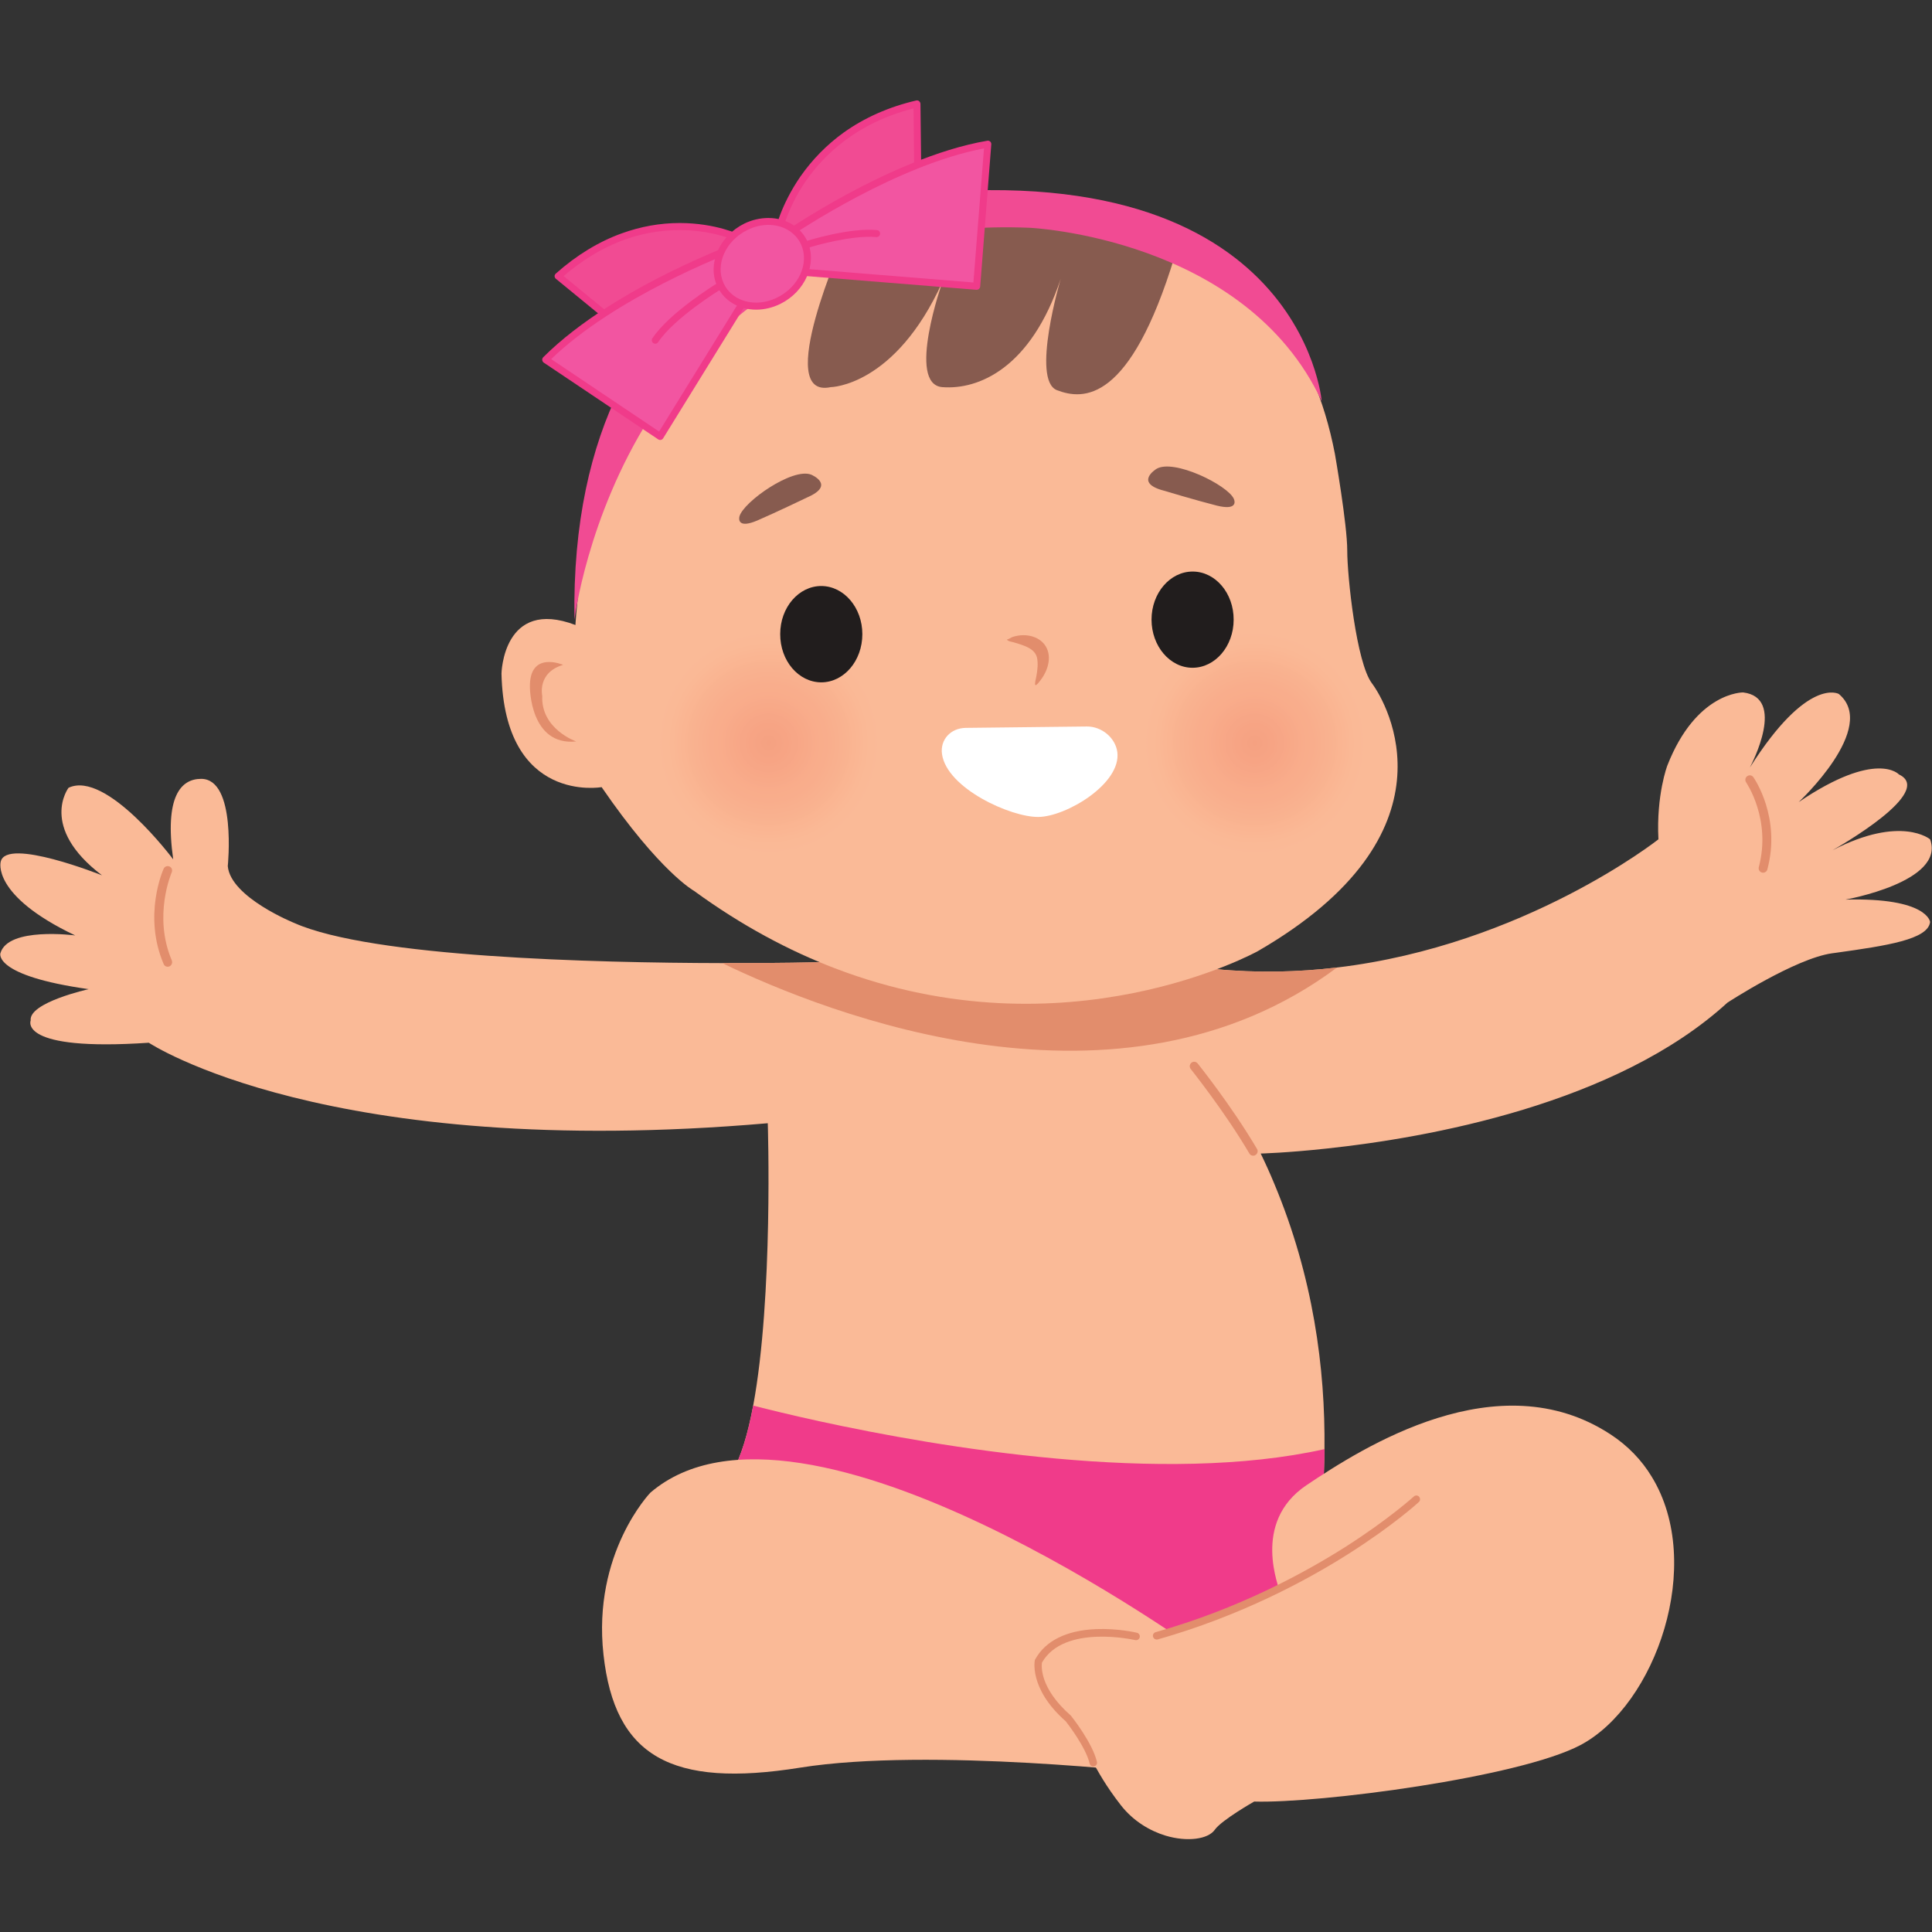 <svg xmlns="http://www.w3.org/2000/svg" xmlns:xlink="http://www.w3.org/1999/xlink" width="80" zoomAndPan="magnify" viewBox="0 0 60 60" height="80" preserveAspectRatio="xMidYMid meet" version="1.0"><rect x="0" y="0" width="60" height="60" fill="#333333" stroke="none"/><defs><clipPath id="2228f3528b"><path d="M 0.008 21.465 L 59.992 21.465 L 59.992 53.156 L 0.008 53.156 Z M 0.008 21.465 " clip-rule="nonzero"/></clipPath><clipPath id="82291bb16c"><path d="M 20.508 19.695 L 27.234 19.695 L 27.234 26.453 L 20.508 26.453 Z M 20.508 19.695 " clip-rule="nonzero"/></clipPath><clipPath id="46cc170535"><path d="M 23.871 26.453 C 22.016 26.453 20.508 24.938 20.508 23.074 C 20.508 21.207 22.016 19.695 23.871 19.695 C 25.73 19.695 27.234 21.207 27.234 23.074 C 27.234 24.938 25.73 26.453 23.871 26.453 " clip-rule="nonzero"/></clipPath><clipPath id="fdf9e7a872"><path d="M 23.871 26.453 C 22.016 26.453 20.508 24.938 20.508 23.074 C 20.508 21.207 22.016 19.695 23.871 19.695 C 25.73 19.695 27.234 21.207 27.234 23.074 C 27.234 24.938 25.73 26.453 23.871 26.453 " clip-rule="nonzero"/></clipPath><radialGradient gradientTransform="matrix(0.998, 0, 0, 1.002, 23.872, 23.073)" gradientUnits="userSpaceOnUse" r="3.371" cx="0" id="b902b4e5ee" cy="0" fx="0" fy="0"><stop stop-opacity="1" stop-color="rgb(95.894%, 62.895%, 50.6%)" offset="0"/><stop stop-opacity="1" stop-color="rgb(96.094%, 63.179%, 50.684%)" offset="0.016"/><stop stop-opacity="1" stop-color="rgb(96.1%, 63.383%, 50.883%)" offset="0.027"/><stop stop-opacity="1" stop-color="rgb(96.185%, 63.585%, 51.085%)" offset="0.055"/><stop stop-opacity="1" stop-color="rgb(96.385%, 63.785%, 51.285%)" offset="0.082"/><stop stop-opacity="1" stop-color="rgb(96.5%, 63.986%, 51.486%)" offset="0.109"/><stop stop-opacity="1" stop-color="rgb(96.635%, 64.186%, 51.686%)" offset="0.137"/><stop stop-opacity="1" stop-color="rgb(96.835%, 64.299%, 51.799%)" offset="0.16"/><stop stop-opacity="1" stop-color="rgb(96.899%, 64.432%, 51.932%)" offset="0.184"/><stop stop-opacity="1" stop-color="rgb(96.899%, 64.699%, 52.182%)" offset="0.195"/><stop stop-opacity="1" stop-color="rgb(96.899%, 64.966%, 52.4%)" offset="0.219"/><stop stop-opacity="1" stop-color="rgb(96.899%, 65.196%, 52.597%)" offset="0.266"/><stop stop-opacity="1" stop-color="rgb(97.058%, 65.398%, 52.797%)" offset="0.273"/><stop stop-opacity="1" stop-color="rgb(97.258%, 65.662%, 52.899%)" offset="0.293"/><stop stop-opacity="1" stop-color="rgb(97.299%, 65.942%, 52.979%)" offset="0.312"/><stop stop-opacity="1" stop-color="rgb(97.299%, 66.179%, 53.178%)" offset="0.332"/><stop stop-opacity="1" stop-color="rgb(97.299%, 66.299%, 53.299%)" offset="0.352"/><stop stop-opacity="1" stop-color="rgb(97.299%, 66.299%, 53.403%)" offset="0.359"/><stop stop-opacity="1" stop-color="rgb(97.299%, 66.457%, 53.603%)" offset="0.367"/><stop stop-opacity="1" stop-color="rgb(97.299%, 66.656%, 53.85%)" offset="0.387"/><stop stop-opacity="1" stop-color="rgb(97.411%, 66.849%, 54.05%)" offset="0.402"/><stop stop-opacity="1" stop-color="rgb(97.562%, 67.114%, 54.099%)" offset="0.418"/><stop stop-opacity="1" stop-color="rgb(97.6%, 67.365%, 54.245%)" offset="0.434"/><stop stop-opacity="1" stop-color="rgb(97.6%, 67.648%, 54.558%)" offset="0.469"/><stop stop-opacity="1" stop-color="rgb(97.6%, 67.799%, 54.811%)" offset="0.535"/><stop stop-opacity="1" stop-color="rgb(97.6%, 67.992%, 54.898%)" offset="0.547"/><stop stop-opacity="1" stop-color="rgb(97.6%, 68.192%, 54.984%)" offset="0.559"/><stop stop-opacity="1" stop-color="rgb(97.6%, 68.327%, 55.183%)" offset="0.57"/><stop stop-opacity="1" stop-color="rgb(97.6%, 68.596%, 55.367%)" offset="0.594"/><stop stop-opacity="1" stop-color="rgb(97.6%, 68.867%, 55.566%)" offset="0.617"/><stop stop-opacity="1" stop-color="rgb(97.6%, 69.08%, 55.78%)" offset="0.641"/><stop stop-opacity="1" stop-color="rgb(97.6%, 69.279%, 55.98%)" offset="0.66"/><stop stop-opacity="1" stop-color="rgb(97.6%, 69.501%, 56.099%)" offset="0.68"/><stop stop-opacity="1" stop-color="rgb(97.6%, 69.702%, 56.197%)" offset="0.699"/><stop stop-opacity="1" stop-color="rgb(97.6%, 69.899%, 56.396%)" offset="0.715"/><stop stop-opacity="1" stop-color="rgb(97.6%, 70.099%, 56.499%)" offset="0.73"/><stop stop-opacity="1" stop-color="rgb(97.728%, 70.328%, 56.627%)" offset="0.746"/><stop stop-opacity="1" stop-color="rgb(97.928%, 70.583%, 56.883%)" offset="0.762"/><stop stop-opacity="1" stop-color="rgb(98%, 70.854%, 57.155%)" offset="0.773"/><stop stop-opacity="1" stop-color="rgb(98%, 71.082%, 57.361%)" offset="0.801"/><stop stop-opacity="1" stop-color="rgb(98%, 71.281%, 57.591%)" offset="0.824"/><stop stop-opacity="1" stop-color="rgb(98%, 71.503%, 57.88%)" offset="0.844"/><stop stop-opacity="1" stop-color="rgb(98%, 71.802%, 58.098%)" offset="0.863"/><stop stop-opacity="1" stop-color="rgb(98%, 72.098%, 58.298%)" offset="0.879"/><stop stop-opacity="1" stop-color="rgb(98%, 72.316%, 58.556%)" offset="0.906"/><stop stop-opacity="1" stop-color="rgb(98%, 72.467%, 58.755%)" offset="0.93"/><stop stop-opacity="1" stop-color="rgb(98%, 72.499%, 58.81%)" offset="0.965"/><stop stop-opacity="1" stop-color="rgb(98%, 72.499%, 59.01%)" offset="0.98"/><stop stop-opacity="1" stop-color="rgb(98%, 72.499%, 59.2%)" offset="1"/></radialGradient><clipPath id="1b2e513d79"><path d="M 35.598 19.695 L 42.336 19.695 L 42.336 26.465 L 35.598 26.465 Z M 35.598 19.695 " clip-rule="nonzero"/></clipPath><clipPath id="8b516dcc86"><path d="M 38.965 26.465 C 37.105 26.465 35.598 24.949 35.598 23.078 C 35.598 21.211 37.105 19.695 38.965 19.695 C 40.828 19.695 42.336 21.211 42.336 23.078 C 42.336 24.949 40.828 26.465 38.965 26.465 " clip-rule="nonzero"/></clipPath><clipPath id="c7d349b86e"><path d="M 38.965 26.465 C 37.105 26.465 35.598 24.949 35.598 23.078 C 35.598 21.211 37.105 19.695 38.965 19.695 C 40.828 19.695 42.336 21.211 42.336 23.078 C 42.336 24.949 40.828 26.465 38.965 26.465 " clip-rule="nonzero"/></clipPath><radialGradient gradientTransform="matrix(0.998, 0, 0, 1.002, 38.966, 23.079)" gradientUnits="userSpaceOnUse" r="3.377" cx="0" id="4c41fdfcff" cy="0" fx="0" fy="0"><stop stop-opacity="1" stop-color="rgb(95.894%, 62.895%, 50.6%)" offset="0"/><stop stop-opacity="1" stop-color="rgb(96.094%, 63.179%, 50.684%)" offset="0.016"/><stop stop-opacity="1" stop-color="rgb(96.1%, 63.383%, 50.883%)" offset="0.027"/><stop stop-opacity="1" stop-color="rgb(96.185%, 63.585%, 51.085%)" offset="0.055"/><stop stop-opacity="1" stop-color="rgb(96.385%, 63.785%, 51.285%)" offset="0.082"/><stop stop-opacity="1" stop-color="rgb(96.5%, 63.986%, 51.486%)" offset="0.109"/><stop stop-opacity="1" stop-color="rgb(96.635%, 64.186%, 51.686%)" offset="0.137"/><stop stop-opacity="1" stop-color="rgb(96.835%, 64.299%, 51.799%)" offset="0.16"/><stop stop-opacity="1" stop-color="rgb(96.899%, 64.432%, 51.932%)" offset="0.184"/><stop stop-opacity="1" stop-color="rgb(96.899%, 64.699%, 52.182%)" offset="0.195"/><stop stop-opacity="1" stop-color="rgb(96.899%, 64.966%, 52.4%)" offset="0.219"/><stop stop-opacity="1" stop-color="rgb(96.899%, 65.196%, 52.597%)" offset="0.266"/><stop stop-opacity="1" stop-color="rgb(97.058%, 65.398%, 52.797%)" offset="0.273"/><stop stop-opacity="1" stop-color="rgb(97.258%, 65.662%, 52.899%)" offset="0.293"/><stop stop-opacity="1" stop-color="rgb(97.299%, 65.942%, 52.979%)" offset="0.312"/><stop stop-opacity="1" stop-color="rgb(97.299%, 66.179%, 53.178%)" offset="0.332"/><stop stop-opacity="1" stop-color="rgb(97.299%, 66.299%, 53.299%)" offset="0.352"/><stop stop-opacity="1" stop-color="rgb(97.299%, 66.299%, 53.403%)" offset="0.359"/><stop stop-opacity="1" stop-color="rgb(97.299%, 66.457%, 53.603%)" offset="0.367"/><stop stop-opacity="1" stop-color="rgb(97.299%, 66.656%, 53.85%)" offset="0.387"/><stop stop-opacity="1" stop-color="rgb(97.411%, 66.849%, 54.05%)" offset="0.402"/><stop stop-opacity="1" stop-color="rgb(97.562%, 67.114%, 54.099%)" offset="0.418"/><stop stop-opacity="1" stop-color="rgb(97.6%, 67.365%, 54.245%)" offset="0.434"/><stop stop-opacity="1" stop-color="rgb(97.6%, 67.648%, 54.558%)" offset="0.469"/><stop stop-opacity="1" stop-color="rgb(97.6%, 67.799%, 54.811%)" offset="0.535"/><stop stop-opacity="1" stop-color="rgb(97.6%, 67.992%, 54.898%)" offset="0.547"/><stop stop-opacity="1" stop-color="rgb(97.6%, 68.192%, 54.984%)" offset="0.559"/><stop stop-opacity="1" stop-color="rgb(97.6%, 68.327%, 55.183%)" offset="0.57"/><stop stop-opacity="1" stop-color="rgb(97.6%, 68.596%, 55.367%)" offset="0.594"/><stop stop-opacity="1" stop-color="rgb(97.6%, 68.867%, 55.566%)" offset="0.617"/><stop stop-opacity="1" stop-color="rgb(97.6%, 69.08%, 55.78%)" offset="0.641"/><stop stop-opacity="1" stop-color="rgb(97.6%, 69.279%, 55.98%)" offset="0.66"/><stop stop-opacity="1" stop-color="rgb(97.6%, 69.501%, 56.099%)" offset="0.68"/><stop stop-opacity="1" stop-color="rgb(97.6%, 69.702%, 56.197%)" offset="0.699"/><stop stop-opacity="1" stop-color="rgb(97.6%, 69.899%, 56.396%)" offset="0.715"/><stop stop-opacity="1" stop-color="rgb(97.6%, 70.099%, 56.499%)" offset="0.73"/><stop stop-opacity="1" stop-color="rgb(97.728%, 70.328%, 56.627%)" offset="0.746"/><stop stop-opacity="1" stop-color="rgb(97.928%, 70.583%, 56.883%)" offset="0.762"/><stop stop-opacity="1" stop-color="rgb(98%, 70.854%, 57.155%)" offset="0.773"/><stop stop-opacity="1" stop-color="rgb(98%, 71.082%, 57.361%)" offset="0.801"/><stop stop-opacity="1" stop-color="rgb(98%, 71.281%, 57.591%)" offset="0.824"/><stop stop-opacity="1" stop-color="rgb(98%, 71.503%, 57.88%)" offset="0.844"/><stop stop-opacity="1" stop-color="rgb(98%, 71.802%, 58.098%)" offset="0.863"/><stop stop-opacity="1" stop-color="rgb(98%, 72.098%, 58.298%)" offset="0.879"/><stop stop-opacity="1" stop-color="rgb(98%, 72.316%, 58.556%)" offset="0.906"/><stop stop-opacity="1" stop-color="rgb(98%, 72.467%, 58.755%)" offset="0.93"/><stop stop-opacity="1" stop-color="rgb(98%, 72.499%, 58.81%)" offset="0.965"/><stop stop-opacity="1" stop-color="rgb(98%, 72.499%, 59.01%)" offset="0.98"/><stop stop-opacity="1" stop-color="rgb(98%, 72.499%, 59.2%)" offset="1"/></radialGradient><clipPath id="7482454af0"><path d="M 32.215 43.621 L 52 43.621 L 52 57.113 L 32.215 57.113 Z M 32.215 43.621 " clip-rule="nonzero"/></clipPath><clipPath id="fe2d50747b"><path d="M 24 3.113 L 29 3.113 L 29 9 L 24 9 Z M 24 3.113 " clip-rule="nonzero"/></clipPath></defs><g clip-path="url(#2228f3528b)"><path fill="#faba97" d="M 59.941 28.633 C 59.875 29.176 58.609 29.367 57.012 29.59 C 56.977 29.594 56.938 29.602 56.898 29.605 C 55.75 29.766 53.648 31.137 53.648 31.137 C 50.191 34.301 44.312 35.336 41.211 35.668 C 39.953 35.805 39.152 35.824 39.152 35.824 C 39.305 36.137 39.445 36.449 39.574 36.762 C 40.785 39.652 41.16 42.504 41.133 45.004 C 41.09 49.535 39.719 52.891 39.617 53.137 C 39.613 53.145 39.609 53.152 39.609 53.152 L 35.668 53.152 C 35.668 53.152 29.934 51.121 26.078 49.031 C 23.836 47.816 22.23 46.586 22.738 45.719 C 23.016 45.242 23.23 44.512 23.391 43.652 C 24.02 40.273 23.844 34.883 23.844 34.883 C 10.152 36.066 4.621 32.383 4.621 32.383 C 0.539 32.66 0.953 31.691 0.953 31.691 C 0.887 31.133 2.754 30.719 2.754 30.719 C -0.223 30.301 0.012 29.605 0.012 29.605 C 0.246 28.773 2.336 29.051 2.336 29.051 C -0.289 27.801 0.023 26.758 0.023 26.758 C 0.199 25.996 3.168 27.184 3.168 27.184 C 1.195 25.684 2.129 24.465 2.129 24.465 C 3.305 23.91 5.379 26.688 5.379 26.688 C 5.105 24.746 5.613 24.188 6.246 24.188 C 7.352 24.188 7.074 26.898 7.074 26.898 C 7.16 27.871 9.148 28.668 9.148 28.668 C 11.543 29.727 18.426 29.902 22.43 29.91 C 24.207 29.914 25.418 29.883 25.418 29.883 L 37.723 30.094 C 39.047 30.223 40.32 30.191 41.523 30.047 C 47.344 29.355 51.504 26.066 51.504 26.066 C 51.434 24.68 51.781 23.773 51.781 23.773 C 52.68 21.48 54.133 21.504 54.133 21.504 C 55.477 21.664 54.406 23.715 54.344 23.836 C 56.141 20.996 57.105 21.551 57.105 21.551 C 58.352 22.59 55.859 24.91 55.859 24.91 C 58.281 23.27 58.973 24.051 58.973 24.051 C 60.109 24.586 57.105 26.293 56.91 26.406 C 59.043 25.301 59.941 26.066 59.941 26.066 C 60.426 27.387 57.312 27.938 57.312 27.938 C 59.871 27.871 59.941 28.633 59.941 28.633 " fill-opacity="1" fill-rule="nonzero"/></g><path fill="#e28d6c" d="M 41.523 30.047 C 34.781 35.074 25.711 31.496 22.43 29.91 C 24.207 29.914 25.418 29.883 25.418 29.883 L 37.723 30.094 C 39.047 30.223 40.32 30.191 41.523 30.047 " fill-opacity="1" fill-rule="nonzero"/><path fill="#faba97" d="M 39.062 29.539 C 39.062 29.539 33.137 32.832 25.926 30.07 C 24.508 29.527 23.039 28.75 21.555 27.668 C 21.555 27.668 20.5 27.09 18.684 24.445 C 18.684 24.445 15.668 24.984 15.574 20.918 C 15.574 20.918 15.621 18.555 17.871 19.41 C 17.871 19.41 18.254 11.383 22.797 8.473 C 22.797 8.473 25.34 5.512 32.938 6.535 C 34.941 6.805 37.812 7.465 39.723 9.984 C 40.504 11.012 41.121 12.352 41.457 14.098 C 41.457 14.098 41.84 16.285 41.84 17.098 C 41.84 17.91 42.125 20.582 42.605 21.219 C 43.082 21.852 45.379 25.887 39.062 29.539 " fill-opacity="1" fill-rule="nonzero"/><g clip-path="url(#82291bb16c)"><g clip-path="url(#46cc170535)"><g clip-path="url(#fdf9e7a872)"><path fill="url(#b902b4e5ee)" d="M 20.508 19.695 L 20.508 26.453 L 27.234 26.453 L 27.234 19.695 Z M 20.508 19.695 " fill-rule="nonzero"/></g></g></g><g clip-path="url(#1b2e513d79)"><g clip-path="url(#8b516dcc86)"><g clip-path="url(#c7d349b86e)"><path fill="url(#4c41fdfcff)" d="M 35.598 19.695 L 35.598 26.465 L 42.336 26.465 L 42.336 19.695 Z M 35.598 19.695 " fill-rule="nonzero"/></g></g></g><path fill="#e28d6c" d="M 31.27 19.859 C 31.316 19.859 31.402 19.797 31.449 19.781 C 31.555 19.746 31.668 19.727 31.777 19.727 C 32.016 19.723 32.27 19.809 32.426 20 C 32.695 20.336 32.559 20.805 32.32 21.117 C 32.297 21.148 32.191 21.293 32.156 21.277 C 32.121 21.258 32.176 21.047 32.184 21.008 C 32.219 20.812 32.246 20.609 32.203 20.414 C 32.152 20.227 31.996 20.133 31.824 20.062 C 31.715 20.016 31.598 19.984 31.484 19.949 C 31.422 19.93 31.293 19.918 31.27 19.859 " fill-opacity="1" fill-rule="nonzero"/><path fill="#875b4f" d="M 22.965 16.035 C 23.094 15.582 24.617 14.508 25.195 14.742 C 25.195 14.742 25.961 15.059 25.074 15.445 C 25.074 15.445 24.117 15.906 23.52 16.164 C 22.945 16.41 22.934 16.148 22.965 16.035 " fill-opacity="1" fill-rule="nonzero"/><path fill="#875b4f" d="M 38.316 15.488 C 38.121 15.062 36.449 14.238 35.914 14.562 C 35.914 14.562 35.207 14.992 36.145 15.238 C 36.145 15.238 37.16 15.543 37.793 15.703 C 38.398 15.852 38.367 15.594 38.316 15.488 " fill-opacity="1" fill-rule="nonzero"/><path fill="#e28d6c" d="M 17.488 20.648 C 17.488 20.648 16.434 20.191 16.457 21.344 C 16.457 21.344 16.457 23.172 17.895 23.027 C 17.895 23.027 16.793 22.645 16.84 21.609 C 16.84 21.609 16.672 20.891 17.488 20.648 " fill-opacity="1" fill-rule="nonzero"/><path fill="#f03b8a" d="M 41.133 45.004 C 41.133 45.074 41.133 45.145 41.133 45.215 C 41.129 45.285 41.129 45.355 41.125 45.422 C 41.125 45.527 41.121 45.633 41.117 45.734 C 41.113 45.77 41.113 45.805 41.109 45.836 C 41.109 45.859 41.109 45.879 41.109 45.898 C 41.105 45.926 41.105 45.949 41.105 45.977 C 41.102 46 41.102 46.02 41.102 46.043 C 41.098 46.074 41.098 46.109 41.094 46.145 C 41.09 46.215 41.086 46.285 41.082 46.359 C 41.078 46.422 41.074 46.48 41.066 46.543 C 41.066 46.578 41.062 46.609 41.059 46.645 C 41.059 46.676 41.055 46.711 41.051 46.742 C 41.047 46.809 41.043 46.871 41.035 46.938 C 41.031 46.992 41.023 47.051 41.02 47.109 C 41.012 47.184 41.004 47.258 40.996 47.332 C 40.984 47.449 40.969 47.562 40.957 47.676 C 40.953 47.691 40.953 47.707 40.949 47.723 C 40.941 47.777 40.938 47.828 40.93 47.879 C 40.902 48.094 40.871 48.301 40.84 48.504 C 40.836 48.531 40.832 48.562 40.824 48.59 C 40.801 48.754 40.773 48.91 40.746 49.066 C 40.738 49.094 40.734 49.121 40.73 49.152 C 40.727 49.16 40.727 49.172 40.723 49.18 C 40.719 49.207 40.715 49.234 40.707 49.262 C 40.672 49.457 40.633 49.645 40.594 49.824 C 40.586 49.863 40.578 49.902 40.57 49.938 C 40.547 50.051 40.52 50.164 40.496 50.273 C 40.484 50.316 40.473 50.359 40.465 50.402 C 40.457 50.434 40.449 50.461 40.441 50.492 C 40.43 50.539 40.418 50.59 40.406 50.637 C 40.402 50.66 40.395 50.68 40.391 50.703 C 40.383 50.727 40.379 50.75 40.371 50.773 C 40.367 50.797 40.359 50.82 40.355 50.844 C 40.336 50.91 40.32 50.977 40.301 51.043 C 40.289 51.086 40.277 51.129 40.266 51.172 C 40.266 51.176 40.262 51.184 40.262 51.191 C 40.242 51.27 40.219 51.344 40.199 51.418 C 40.18 51.477 40.164 51.539 40.145 51.594 C 40.137 51.625 40.129 51.656 40.121 51.684 C 40.062 51.875 40.008 52.051 39.953 52.211 C 39.949 52.223 39.945 52.238 39.938 52.254 C 39.926 52.289 39.914 52.324 39.906 52.359 C 39.898 52.383 39.891 52.402 39.883 52.422 C 39.871 52.453 39.863 52.484 39.852 52.512 C 39.844 52.531 39.84 52.551 39.832 52.57 C 39.793 52.68 39.758 52.777 39.727 52.859 C 39.719 52.883 39.707 52.902 39.699 52.926 C 39.664 53.02 39.637 53.086 39.621 53.121 L 39.617 53.137 C 39.613 53.145 39.609 53.152 39.609 53.152 L 35.668 53.152 C 35.668 53.152 35.664 53.148 35.652 53.145 L 35.645 53.141 C 35.602 53.125 35.512 53.094 35.383 53.047 C 35.371 53.043 35.359 53.039 35.348 53.035 C 35.328 53.027 35.305 53.02 35.277 53.008 C 35.266 53.004 35.254 53 35.238 52.996 C 35.207 52.984 35.176 52.973 35.141 52.961 C 35.125 52.953 35.105 52.945 35.086 52.938 C 34.922 52.879 34.73 52.809 34.512 52.727 C 34.496 52.719 34.48 52.715 34.465 52.707 C 34.449 52.703 34.434 52.695 34.414 52.688 C 34.395 52.68 34.375 52.672 34.352 52.664 C 34.293 52.645 34.234 52.621 34.176 52.598 C 34.156 52.59 34.141 52.586 34.125 52.578 C 33.312 52.27 32.254 51.855 31.102 51.375 C 31.055 51.355 31.012 51.336 30.965 51.32 C 30.652 51.188 30.332 51.051 30.012 50.91 C 29.945 50.883 29.875 50.855 29.809 50.824 C 29.508 50.691 29.203 50.555 28.898 50.418 C 28.867 50.402 28.832 50.387 28.797 50.371 C 28.461 50.219 28.125 50.062 27.793 49.902 C 27.727 49.871 27.66 49.84 27.598 49.809 C 27.531 49.773 27.465 49.742 27.398 49.711 C 27.367 49.695 27.336 49.68 27.301 49.664 C 27.043 49.535 26.785 49.406 26.535 49.273 C 26.504 49.258 26.473 49.242 26.445 49.227 C 26.32 49.16 26.195 49.094 26.078 49.031 C 23.836 47.816 22.23 46.586 22.738 45.719 C 23.016 45.242 23.23 44.512 23.391 43.652 C 23.859 43.773 24.566 43.945 25.441 44.137 C 29.207 44.957 36.125 46.125 41.133 45.004 " fill-opacity="1" fill-rule="nonzero"/><path fill="#e28d6c" d="M 38.918 35.891 C 38.871 35.891 38.824 35.867 38.801 35.824 C 38.02 34.496 36.988 33.215 36.98 33.199 C 36.93 33.141 36.941 33.055 37 33.004 C 37.059 32.957 37.145 32.965 37.195 33.027 C 37.168 32.996 38.223 34.297 39.039 35.684 C 39.078 35.746 39.055 35.832 38.988 35.871 C 38.969 35.887 38.941 35.891 38.918 35.891 " fill-opacity="1" fill-rule="nonzero"/><path fill="#e28d6c" d="M 54.754 27.102 C 54.742 27.102 54.73 27.102 54.719 27.098 C 54.645 27.078 54.602 27.004 54.621 26.93 C 55.016 25.445 54.234 24.309 54.227 24.297 C 54.184 24.234 54.199 24.148 54.262 24.105 C 54.324 24.059 54.41 24.074 54.453 24.137 C 54.488 24.188 55.316 25.395 54.887 27 C 54.871 27.062 54.816 27.102 54.754 27.102 " fill-opacity="1" fill-rule="nonzero"/><path fill="#e28d6c" d="M 5.207 30.023 C 5.152 30.023 5.102 29.992 5.082 29.938 C 4.441 28.441 5.055 27.039 5.082 26.98 C 5.113 26.91 5.195 26.879 5.266 26.91 C 5.336 26.941 5.363 27.023 5.332 27.094 C 5.328 27.105 4.746 28.445 5.336 29.828 C 5.363 29.898 5.332 29.98 5.262 30.012 C 5.246 30.02 5.227 30.023 5.207 30.023 " fill-opacity="1" fill-rule="nonzero"/><path fill="#faba97" d="M 37.375 51.387 C 37.375 51.387 24.914 42.32 20.199 46.355 C 20.199 46.355 18.391 48.227 18.742 51.387 C 19.09 54.543 20.84 55.539 24.855 54.895 C 28.875 54.254 36.008 55.082 36.008 55.082 L 37.375 51.387 " fill-opacity="1" fill-rule="nonzero"/><g clip-path="url(#7482454af0)"><path fill="#faba97" d="M 49.082 54.195 C 47.18 55.199 40.988 56.008 38.949 55.949 C 38.949 55.949 37.938 56.523 37.727 56.824 C 37.523 57.117 36.879 57.211 36.199 57.008 C 35.711 56.859 35.199 56.559 34.812 56.066 C 33.887 54.879 33.766 54.195 33.184 53.375 C 33.184 53.375 29.863 50.273 35.746 50.859 C 35.746 50.859 39.715 49.527 39.738 49.434 C 39.758 49.34 38.832 47.293 40.578 46.121 C 42.324 44.953 46.52 42.262 50.012 44.543 C 50.562 44.902 50.988 45.352 51.297 45.863 C 52.957 48.574 51.418 52.957 49.082 54.195 " fill-opacity="1" fill-rule="nonzero"/></g><path fill="#e28d6c" d="M 35.922 50.918 C 35.871 50.918 35.824 50.883 35.809 50.832 C 35.789 50.77 35.828 50.707 35.891 50.688 C 38.445 49.969 40.488 48.859 41.754 48.059 C 43.145 47.176 43.934 46.449 43.906 46.477 C 43.953 46.43 44.027 46.434 44.07 46.48 C 44.113 46.531 44.113 46.605 44.062 46.648 C 44.055 46.656 43.27 47.375 41.883 48.254 C 40.605 49.066 38.535 50.184 35.953 50.914 C 35.941 50.918 35.93 50.918 35.922 50.918 " fill-opacity="1" fill-rule="nonzero"/><path fill="#e28d6c" d="M 33.953 54.859 C 33.902 54.859 33.852 54.824 33.84 54.77 C 33.723 54.266 33.164 53.539 33.098 53.457 C 31.906 52.406 32.152 51.504 32.137 51.562 L 32.141 51.547 L 32.148 51.535 C 32.465 50.957 33.117 50.633 34.031 50.594 C 34.707 50.566 35.285 50.699 35.309 50.707 C 35.371 50.723 35.41 50.785 35.395 50.848 C 35.379 50.91 35.316 50.949 35.254 50.934 C 35.23 50.93 33.047 50.43 32.359 51.633 C 32.344 51.73 32.277 52.426 33.262 53.285 L 33.27 53.293 L 33.273 53.301 C 33.301 53.336 33.93 54.133 34.066 54.715 C 34.082 54.777 34.043 54.84 33.98 54.855 C 33.973 54.859 33.961 54.859 33.953 54.859 " fill-opacity="1" fill-rule="nonzero"/><path fill="#211d1d" d="M 26.781 19.695 C 26.781 20.523 26.207 21.191 25.504 21.191 C 24.797 21.188 24.227 20.52 24.23 19.691 C 24.23 18.867 24.801 18.199 25.508 18.199 C 26.211 18.203 26.781 18.871 26.781 19.695 " fill-opacity="1" fill-rule="nonzero"/><path fill="#211d1d" d="M 38.312 19.246 C 38.312 20.07 37.738 20.738 37.035 20.738 C 36.332 20.738 35.762 20.066 35.762 19.242 C 35.762 18.418 36.336 17.75 37.039 17.75 C 37.746 17.75 38.316 18.422 38.312 19.246 " fill-opacity="1" fill-rule="nonzero"/><path fill="#ffffff" d="M 34.699 23.352 C 34.832 24.336 33.109 25.363 32.25 25.371 C 31.395 25.383 29.402 24.484 29.254 23.414 C 29.195 22.973 29.52 22.613 29.988 22.605 L 33.746 22.562 C 34.211 22.555 34.637 22.91 34.699 23.352 " fill-opacity="1" fill-rule="nonzero"/><path fill="#875b4f" d="M 26.207 7.445 C 26.207 7.445 23.992 12.41 25.797 12.023 C 25.797 12.023 27.793 12.008 29.266 8.758 C 29.266 8.758 28.141 11.938 29.266 12.023 C 30.387 12.109 32.016 11.438 32.941 8.66 C 32.941 8.66 32.012 11.801 32.824 12.117 C 33.641 12.43 35.09 12.527 36.484 7.949 C 36.484 7.949 29.809 3.832 26.207 7.445 " fill-opacity="1" fill-rule="nonzero"/><path fill="#f14b93" d="M 17.84 19.246 C 17.84 19.246 19.375 6.562 31.98 7.074 C 31.98 7.074 38.68 7.379 41.047 12.461 C 41.047 12.461 40.387 4.406 27.363 6.152 C 27.363 6.152 17.641 7.117 17.84 19.246 " fill-opacity="1" fill-rule="nonzero"/><path fill="#f14b93" d="M 22.973 7.406 C 22.973 7.406 20.203 6.035 17.332 8.578 L 20.5 11.168 L 23.672 8.422 L 22.973 7.406 " fill-opacity="1" fill-rule="nonzero"/><path fill="#f03b8a" d="M 17.504 8.574 L 20.496 11.027 L 23.527 8.402 L 22.898 7.492 C 22.762 7.434 22.074 7.145 21.105 7.145 C 19.82 7.145 18.609 7.625 17.504 8.574 Z M 20.5 11.277 C 20.473 11.277 20.449 11.27 20.43 11.254 L 17.266 8.66 C 17.238 8.641 17.227 8.609 17.223 8.578 C 17.223 8.547 17.238 8.516 17.262 8.496 C 17.902 7.926 18.594 7.504 19.312 7.246 C 19.895 7.035 20.5 6.926 21.105 6.926 C 22.238 6.926 22.988 7.293 23.02 7.309 C 23.035 7.316 23.051 7.328 23.062 7.344 L 23.762 8.359 C 23.793 8.406 23.785 8.469 23.746 8.504 L 20.57 11.254 C 20.551 11.27 20.523 11.277 20.5 11.277 " fill-opacity="1" fill-rule="nonzero"/><path fill="#f255a1" d="M 23.09 7.578 C 23.09 7.578 19.133 8.992 16.945 11.168 L 20.504 13.555 L 23.672 8.422 L 23.09 7.578 " fill-opacity="1" fill-rule="nonzero"/><path fill="#f03b8a" d="M 17.117 11.152 L 20.469 13.402 L 23.543 8.426 L 23.047 7.707 C 22.492 7.918 19.109 9.234 17.117 11.152 Z M 20.504 13.664 C 20.48 13.664 20.461 13.66 20.441 13.645 L 16.887 11.262 C 16.859 11.242 16.844 11.215 16.84 11.18 C 16.836 11.148 16.848 11.117 16.871 11.094 C 18.008 9.957 19.629 9.031 20.789 8.457 C 22.043 7.836 23.043 7.477 23.055 7.473 C 23.098 7.457 23.152 7.473 23.18 7.516 L 23.762 8.359 C 23.789 8.395 23.789 8.441 23.766 8.48 L 20.594 13.613 C 20.578 13.637 20.555 13.656 20.527 13.66 C 20.52 13.664 20.512 13.664 20.504 13.664 " fill-opacity="1" fill-rule="nonzero"/><g clip-path="url(#fe2d50747b)"><path fill="#f14b93" d="M 24.172 7.219 C 24.172 7.219 24.812 4.078 28.477 3.227 L 28.523 7.441 L 24.516 8.422 L 24.172 7.219 " fill-opacity="1" fill-rule="nonzero"/><path fill="#f03b8a" d="M 24.285 7.219 L 24.59 8.289 L 28.414 7.355 L 28.371 3.367 C 26.598 3.816 25.586 4.82 25.043 5.598 C 24.504 6.375 24.316 7.078 24.285 7.219 Z M 24.516 8.531 C 24.469 8.531 24.426 8.5 24.41 8.449 L 24.066 7.25 C 24.062 7.234 24.062 7.215 24.066 7.199 C 24.07 7.164 24.238 6.379 24.859 5.48 C 25.227 4.953 25.676 4.496 26.195 4.121 C 26.844 3.656 27.602 3.32 28.453 3.121 C 28.484 3.113 28.52 3.121 28.543 3.141 C 28.57 3.164 28.586 3.195 28.586 3.227 L 28.633 7.438 C 28.633 7.488 28.602 7.535 28.551 7.547 L 24.543 8.527 C 24.531 8.527 24.523 8.531 24.516 8.531 " fill-opacity="1" fill-rule="nonzero"/></g><path fill="#f255a1" d="M 24.23 7.422 C 24.23 7.422 27.703 4.98 30.68 4.477 L 30.332 8.891 L 24.516 8.422 L 24.23 7.422 " fill-opacity="1" fill-rule="nonzero"/><path fill="#f03b8a" d="M 24.598 8.316 L 30.23 8.773 L 30.559 4.609 C 27.891 5.113 24.832 7.141 24.355 7.469 Z M 30.332 9 L 30.324 9 L 24.508 8.531 C 24.461 8.527 24.426 8.496 24.41 8.449 L 24.125 7.453 C 24.113 7.406 24.129 7.359 24.168 7.332 C 24.176 7.328 25.055 6.711 26.285 6.043 C 27.426 5.426 29.109 4.633 30.66 4.371 C 30.695 4.363 30.727 4.375 30.754 4.398 C 30.777 4.422 30.789 4.453 30.785 4.488 L 30.441 8.898 C 30.438 8.926 30.426 8.953 30.402 8.973 C 30.383 8.992 30.355 9 30.332 9 " fill-opacity="1" fill-rule="nonzero"/><path fill="#f255a1" d="M 24.977 7.547 C 25.262 8.18 24.906 8.984 24.188 9.34 C 23.465 9.691 22.652 9.469 22.367 8.836 C 22.086 8.203 22.438 7.402 23.16 7.047 C 23.879 6.691 24.695 6.914 24.977 7.547 " fill-opacity="1" fill-rule="nonzero"/><path fill="#f03b8a" d="M 23.863 6.984 C 23.641 6.984 23.414 7.039 23.207 7.145 C 22.539 7.473 22.207 8.211 22.469 8.789 C 22.637 9.164 23.023 9.398 23.484 9.398 C 23.703 9.398 23.93 9.344 24.141 9.238 C 24.809 8.91 25.141 8.172 24.879 7.594 C 24.711 7.219 24.32 6.984 23.863 6.984 Z M 23.484 9.617 C 22.938 9.617 22.473 9.332 22.27 8.879 C 21.961 8.195 22.34 7.328 23.113 6.945 C 23.352 6.828 23.609 6.77 23.863 6.77 C 24.41 6.77 24.875 7.051 25.078 7.504 C 25.383 8.188 25.008 9.055 24.234 9.438 C 23.996 9.555 23.738 9.617 23.484 9.617 " fill-opacity="1" fill-rule="nonzero"/><path fill="#f03b8a" d="M 20.352 10.676 C 20.332 10.676 20.309 10.668 20.289 10.656 C 20.242 10.625 20.227 10.555 20.262 10.504 C 20.789 9.711 22.211 8.836 22.273 8.797 C 22.324 8.766 22.391 8.781 22.422 8.832 C 22.453 8.887 22.438 8.953 22.387 8.984 C 22.371 8.992 20.941 9.871 20.441 10.625 C 20.422 10.656 20.387 10.676 20.352 10.676 " fill-opacity="1" fill-rule="nonzero"/><path fill="#f03b8a" d="M 25.117 7.688 C 25.07 7.688 25.027 7.656 25.012 7.609 C 24.992 7.551 25.027 7.488 25.082 7.473 C 25.137 7.457 26.406 7.066 27.234 7.145 C 27.293 7.152 27.34 7.203 27.332 7.266 C 27.328 7.324 27.273 7.367 27.215 7.363 C 26.43 7.289 25.16 7.676 25.148 7.68 C 25.137 7.684 25.125 7.688 25.117 7.688 " fill-opacity="1" fill-rule="nonzero"/></svg>